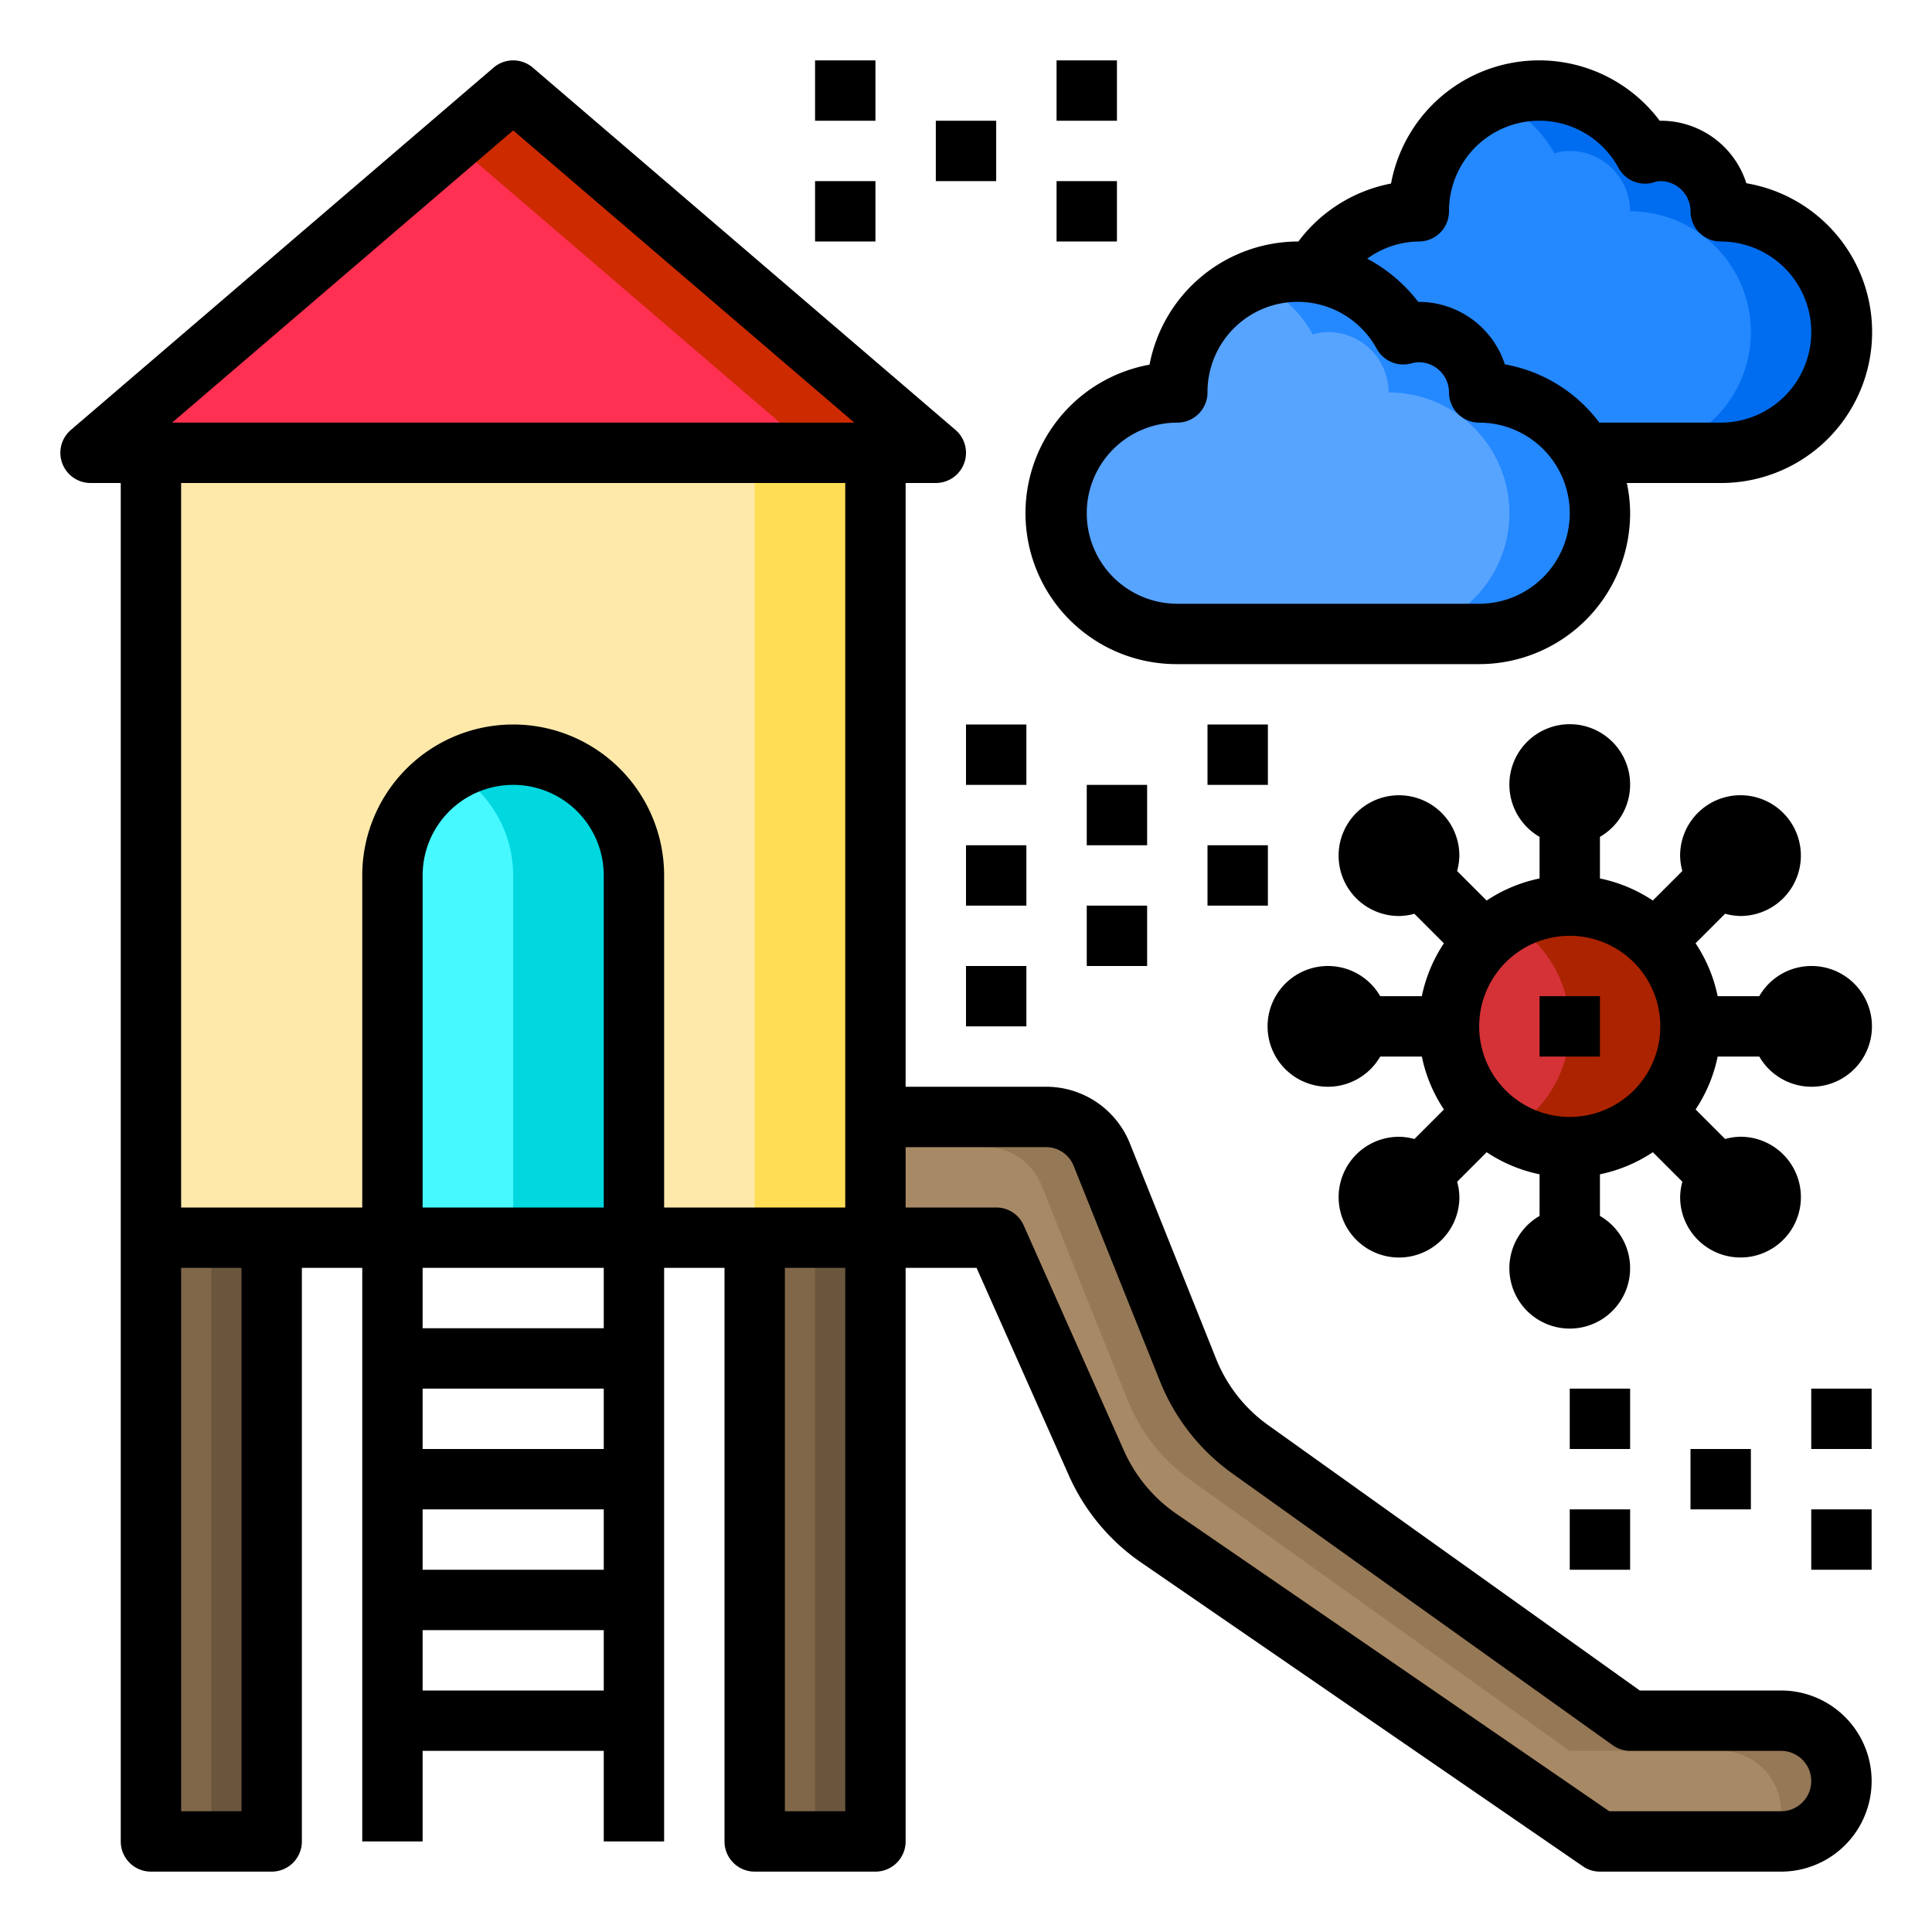 <svg height="512" viewBox="0 0 64 64" width="512" xmlns="http://www.w3.org/2000/svg"><g id="playground-playing_field-coronavirus-virus-outbreck" data-name="playground-playing field-coronavirus-virus-outbreck"><path d="m60.46 9a3.994 3.994 0 0 1 -3.46 6h-10a4 4 0 0 1 0-8 4 4 0 0 1 4-4 2.961 2.961 0 0 1 .52.04 3.966 3.966 0 0 1 2.97 2.04 1.7 1.7 0 0 1 .51-.08 2.006 2.006 0 0 1 2 2 3.98 3.98 0 0 1 3.46 2z" fill="#2488ff"/><path d="m61 11a4 4 0 0 1 -4 4h-3a4 4 0 0 0 0-8 2.006 2.006 0 0 0 -2-2 1.7 1.7 0 0 0 -.51.08 4.008 4.008 0 0 0 -1.99-1.78 3.756 3.756 0 0 1 1.5-.3 2.961 2.961 0 0 1 .52.04 3.966 3.966 0 0 1 2.97 2.04 1.7 1.7 0 0 1 .51-.08 2.006 2.006 0 0 1 2 2 4.01 4.01 0 0 1 4 4z" fill="#006df0"/><path d="m60.41 57.59a1.955 1.955 0 0 1 .59 1.41 2.006 2.006 0 0 1 -2 2h-6l-14.6-10.04a6 6 0 0 1 -2.09-2.51l-3.31-7.45h-4v-4h5.65a2 2 0 0 1 1.85 1.26l2.85 7.11a6.013 6.013 0 0 0 2.08 2.65l12.57 8.98h5a1.955 1.955 0 0 1 1.41.59z" fill="#a78966"/><path d="m61 59a2.006 2.006 0 0 1 -2 2h-.27a2 2 0 0 0 .27-1 2.015 2.015 0 0 0 -2-2h-5l-12.57-8.98a6.013 6.013 0 0 1 -2.08-2.65l-2.85-7.11a2 2 0 0 0 -1.85-1.26h-3.65v-1h5.65a2 2 0 0 1 1.85 1.26l2.85 7.11a6.013 6.013 0 0 0 2.08 2.65l12.57 8.98h5a2.015 2.015 0 0 1 2 2z" fill="#957856"/><path d="m54.83 31.17a4.008 4.008 0 1 1 -2.83-1.17 4.025 4.025 0 0 1 2.83 1.17z" fill="#d43237"/><path d="m52.46 15a3.994 3.994 0 0 1 -3.46 6h-10a4 4 0 0 1 0-8 4 4 0 0 1 4-4 2.961 2.961 0 0 1 .52.04 3.966 3.966 0 0 1 2.97 2.04 1.7 1.7 0 0 1 .51-.08 2.006 2.006 0 0 1 2 2 3.98 3.98 0 0 1 3.46 2z" fill="#57a4ff"/><path d="m31 15h-2-24-2l14-12z" fill="#ff3051"/><path d="m25 41h4v20h-4z" fill="#806749"/><path d="m5 15h24v26h-24z" fill="#fee9ab"/><path d="m31 15h-4l-12-10.29 2-1.71z" fill="#cd2a00"/><path d="m25 15h4v26h-4z" fill="#ffde55"/><path d="m21 29v12h-8v-12a4 4 0 1 1 8 0z" fill="#46f8ff"/><path d="m21 29v12h-4v-12a4.025 4.025 0 0 0 -1.17-2.83 4.225 4.225 0 0 0 -.83-.63 3.995 3.995 0 0 1 6 3.46z" fill="#00d7df"/><path d="m5 41h4v20h-4z" fill="#806749"/><path d="m56 34a3.994 3.994 0 0 1 -6 3.46 4.225 4.225 0 0 0 .83-.63 4.008 4.008 0 0 0 0-5.66 4.225 4.225 0 0 0 -.83-.63 3.995 3.995 0 0 1 6 3.46z" fill="#ab2300"/><path d="m27 41h2v20h-2z" fill="#6a563d"/><path d="m7 41h2v20h-2z" fill="#6a563d"/><path d="m53 17a4 4 0 0 1 -4 4h-3a4 4 0 0 0 0-8 2.006 2.006 0 0 0 -2-2 1.7 1.7 0 0 0 -.51.08 4.008 4.008 0 0 0 -1.99-1.78 3.756 3.756 0 0 1 1.5-.3 2.961 2.961 0 0 1 .52.04 3.966 3.966 0 0 1 2.97 2.04 1.7 1.7 0 0 1 .51-.08 2.006 2.006 0 0 1 2 2 4.01 4.01 0 0 1 4 4z" fill="#2488ff"/><path d="m59 56h-4.68l-12.31-8.79a4.946 4.946 0 0 1 -1.73-2.21l-2.85-7.12a2.987 2.987 0 0 0 -2.78-1.88h-4.65v-20h1a1 1 0 0 0 .65-1.76l-14-12a1 1 0 0 0 -1.3 0l-14 12a1 1 0 0 0 .65 1.76h1v45a1 1 0 0 0 1 1h4a1 1 0 0 0 1-1v-19h2v19h2v-3h6v3h2v-19h2v19a1 1 0 0 0 1 1h4a1 1 0 0 0 1-1v-19h2.35l3.05 6.86a6.9 6.9 0 0 0 2.43 2.92l14.6 10.04a.988.988 0 0 0 .57.18h6a3 3 0 0 0 0-6zm-51 4h-2v-18h2zm12-4h-6v-2h6zm0-4h-6v-2h6zm0-4h-6v-2h6zm0-4h-6v-2h6zm0-4h-6v-11a3 3 0 0 1 6 0zm8 20h-2v-18h2zm0-20h-6v-11a5 5 0 0 0 -10 0v11h-6v-24h22zm-22.3-26 11.3-9.68 11.3 9.68zm53.3 46h-5.69l-14.35-9.86a5.019 5.019 0 0 1 -1.73-2.09l-3.32-7.46a.987.987 0 0 0 -.91-.59h-3v-2h4.65a.986.986 0 0 1 .92.63l2.85 7.11a6.916 6.916 0 0 0 2.43 3.09l12.57 8.98a1 1 0 0 0 .58.19h5a1 1 0 0 1 0 2z"/><path d="m57.85 6.07a2.969 2.969 0 0 0 -2.87-2.07 4.989 4.989 0 0 0 -8.9 2.08 5.014 5.014 0 0 0 -3.07 1.92h-.01a5.021 5.021 0 0 0 -4.92 4.08 5 5 0 0 0 .92 9.92h10a5 5 0 0 0 5-5 4.714 4.714 0 0 0 -.11-1h3.11a5 5 0 0 0 .85-9.93zm-8.85 13.93h-10a3 3 0 0 1 0-6 1 1 0 0 0 1-1 2.986 2.986 0 0 1 5.61-1.44 1 1 0 0 0 1.13.48.968.968 0 0 1 .26-.04 1 1 0 0 1 1 1 1 1 0 0 0 1 1 3 3 0 0 1 0 6zm8-6h-4.02a5 5 0 0 0 -3.13-1.93 3 3 0 0 0 -2.85-2.07h-.02a5.146 5.146 0 0 0 -1.69-1.43 2.948 2.948 0 0 1 1.71-.57 1 1 0 0 0 1-1 2.989 2.989 0 0 1 5.62-1.43 1 1 0 0 0 1.17.47.522.522 0 0 1 .21-.04 1 1 0 0 1 1 1 1 1 0 0 0 1 1 3 3 0 0 1 0 6z"/><path d="m51 33h2v2h-2z"/><path d="m60 32a1.993 1.993 0 0 0 -1.722 1h-1.378a4.961 4.961 0 0 0 -.732-1.753l.978-.978a2.027 2.027 0 0 0 .51.074 2 2 0 0 0 0-4 2 2 0 0 0 -2 2 2.021 2.021 0 0 0 .074.51l-.978.978a4.961 4.961 0 0 0 -1.752-.731v-1.378a2 2 0 1 0 -2 0v1.378a4.961 4.961 0 0 0 -1.753.732l-.978-.978a2.027 2.027 0 0 0 .074-.51 2 2 0 0 0 -2-2 2 2 0 0 0 0 4 2.021 2.021 0 0 0 .51-.074l.978.978a4.961 4.961 0 0 0 -.731 1.752h-1.378a2 2 0 1 0 0 2h1.378a4.961 4.961 0 0 0 .732 1.753l-.978.978a2.027 2.027 0 0 0 -.51-.074 2 2 0 0 0 0 4 2 2 0 0 0 2-2 2.021 2.021 0 0 0 -.074-.51l.978-.978a4.961 4.961 0 0 0 1.752.731v1.379a2 2 0 1 0 2 0v-1.379a4.961 4.961 0 0 0 1.753-.732l.978.978a2.027 2.027 0 0 0 -.074.51 2 2 0 0 0 2 2 2 2 0 0 0 0-4 2.021 2.021 0 0 0 -.51.074l-.978-.978a4.961 4.961 0 0 0 .731-1.752h1.379a2 2 0 1 0 1.721-3zm-8 5a3 3 0 1 1 3-3 3 3 0 0 1 -3 3z"/><path d="m27 2h2v2h-2z"/><path d="m31 4h2v2h-2z"/><path d="m35 2h2v2h-2z"/><path d="m27 6h2v2h-2z"/><path d="m35 6h2v2h-2z"/><path d="m52 46h2v2h-2z"/><path d="m56 48h2v2h-2z"/><path d="m60 46h2v2h-2z"/><path d="m52 50h2v2h-2z"/><path d="m60 50h2v2h-2z"/><path d="m32 24h2v2h-2z"/><path d="m36 26h2v2h-2z"/><path d="m36 30h2v2h-2z"/><path d="m40 24h2v2h-2z"/><path d="m32 28h2v2h-2z"/><path d="m32 32h2v2h-2z"/><path d="m40 28h2v2h-2z"/></g></svg>